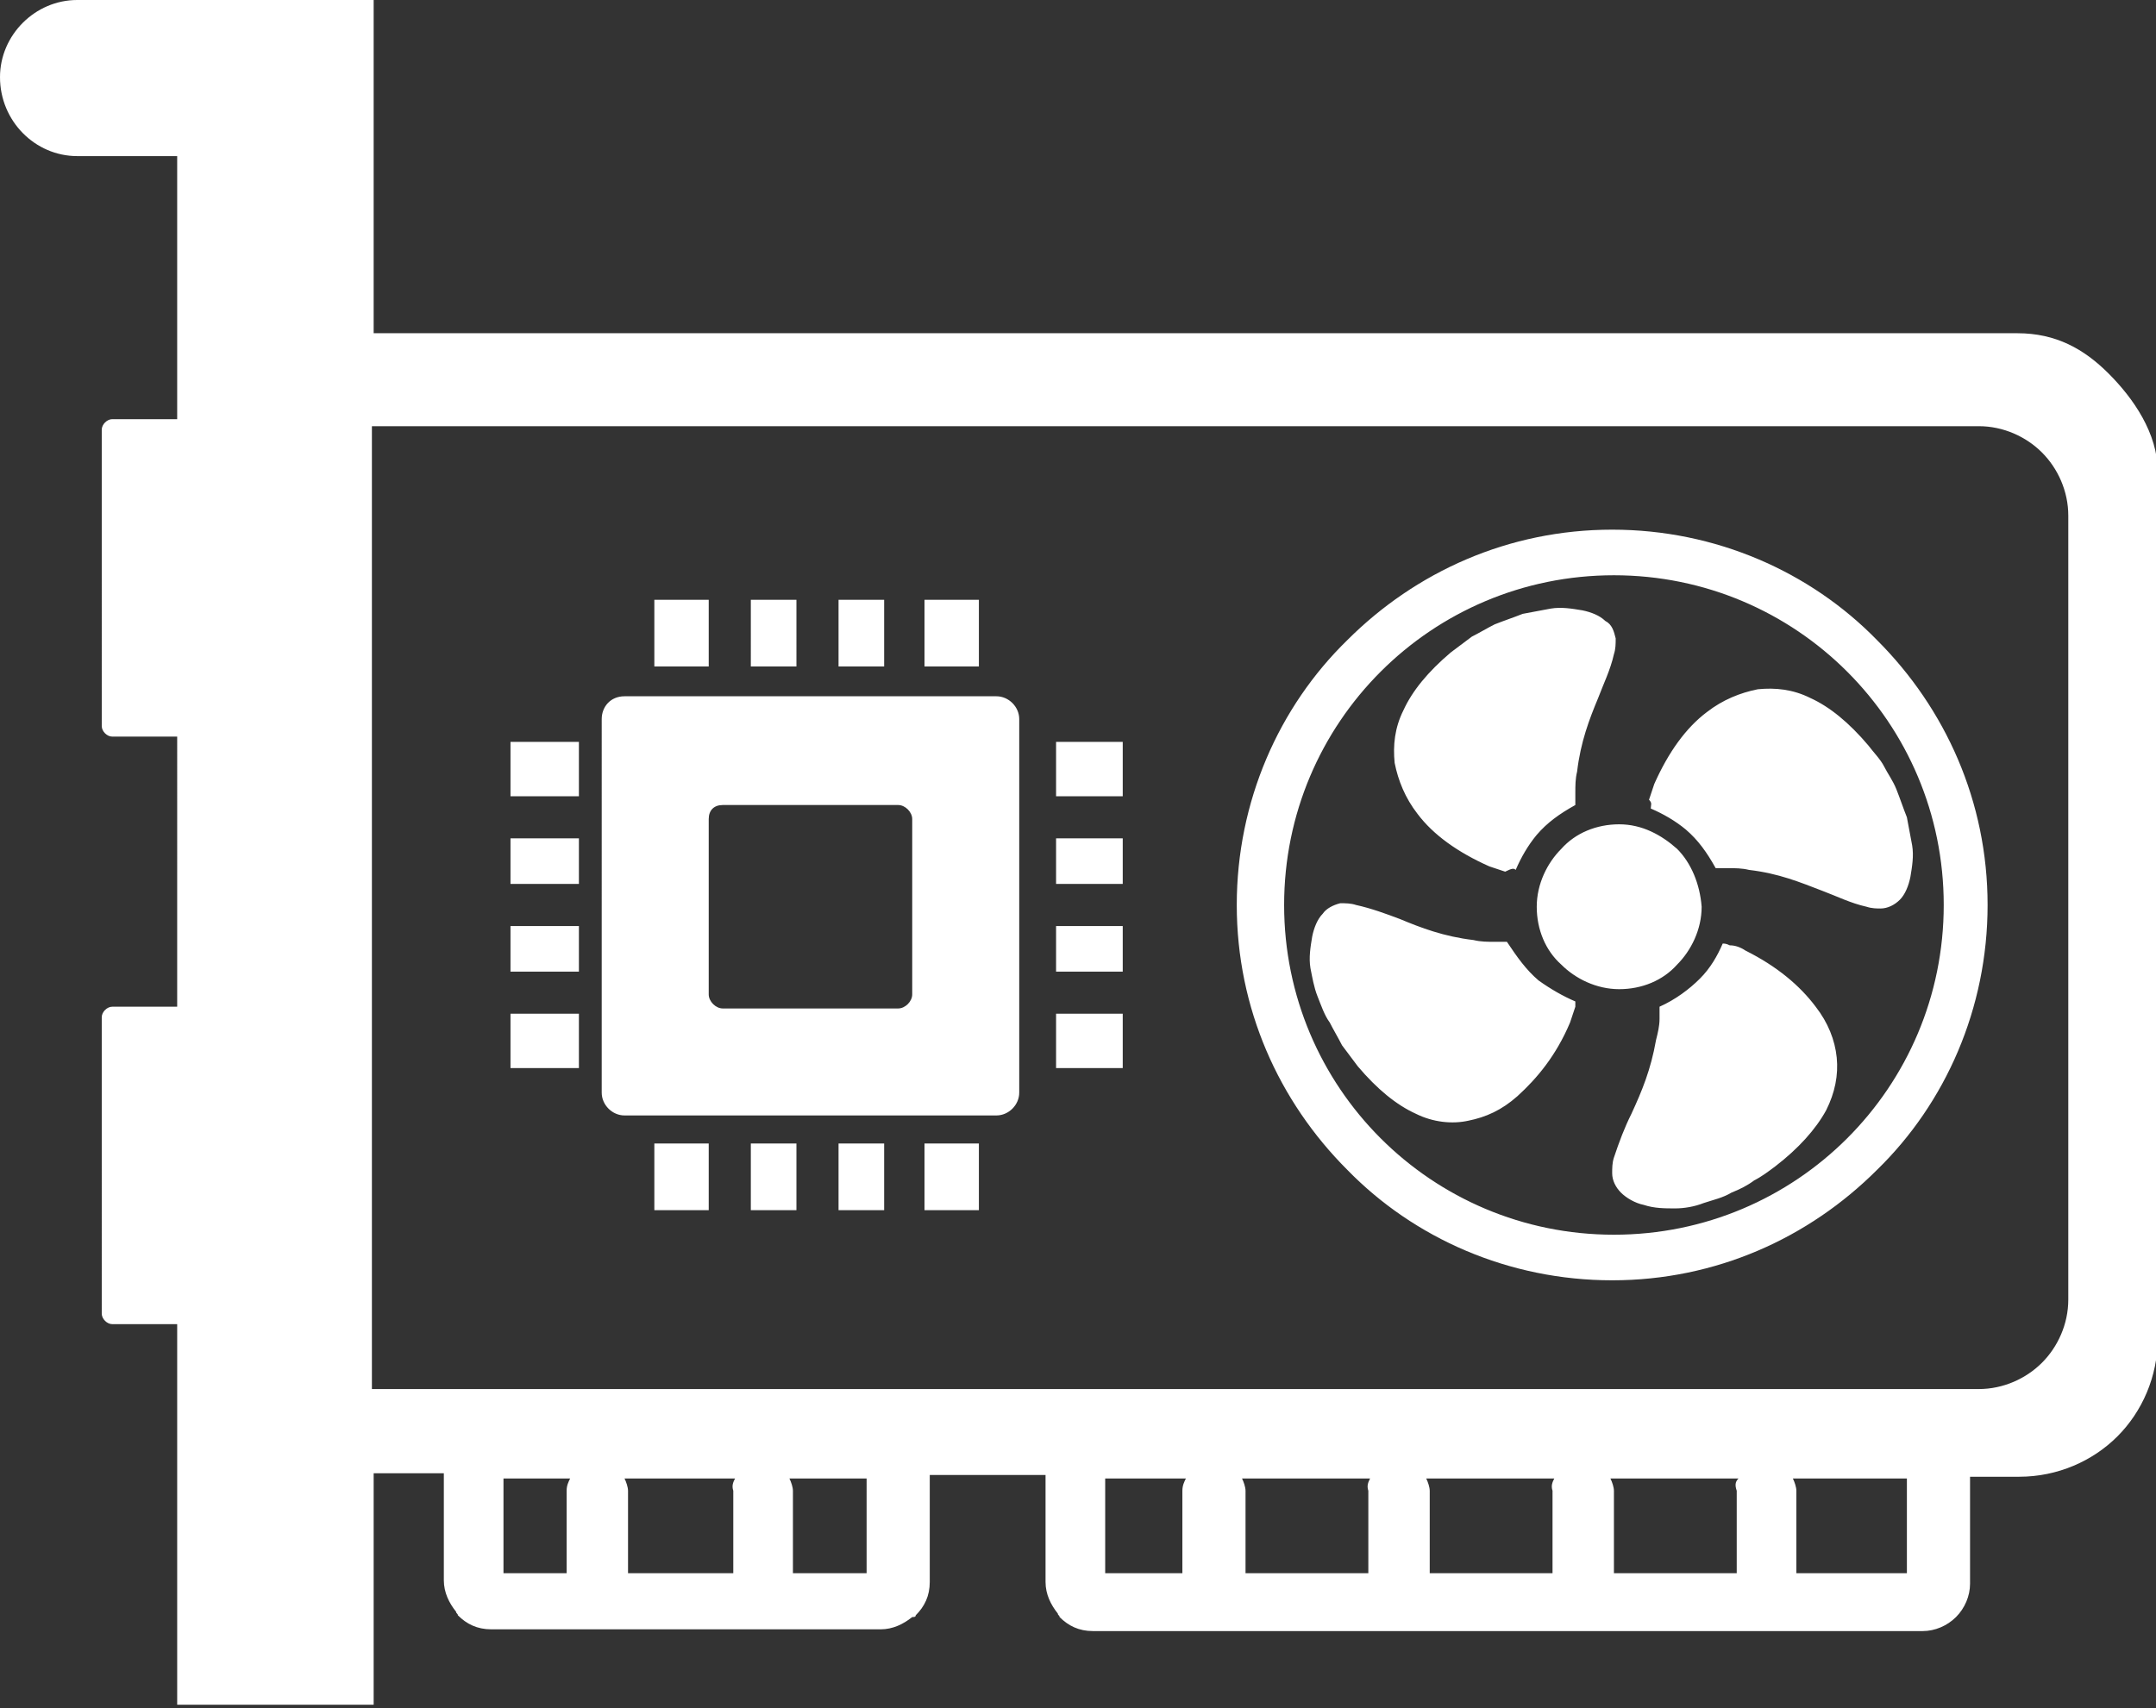 <?xml version="1.0" encoding="utf-8"?>
<!-- Generator: Adobe Illustrator 28.1.0, SVG Export Plug-In . SVG Version: 6.00 Build 0)  -->
<svg version="1.1" id="Layer_1" xmlns="http://www.w3.org/2000/svg" xmlns:xlink="http://www.w3.org/1999/xlink" x="0px" y="0px"
	 viewBox="0 0 122.9 97.4" style="enable-background:new 0 0 122.9 97.4;" xml:space="preserve">
<rect x="0" y="0" width="122.9" height="97.4" fill="#333333" stroke="none"/>
<style type="text/css">
	.st0{fill-rule:evenodd;clip-rule:evenodd;fill:#FFFFFF;}
</style>
<g>
	<path class="st0" d="M10.1,0h11.2v19h93.7c2.2,0,3.8,0.9,5.2,2.3s2.8,3.4,2.8,5.6v49.4c0,2.2-0.9,4.2-2.3,5.6
		c-1.4,1.4-3.4,2.3-5.6,2.3h-2.8v6.1c0,0.7-0.3,1.4-0.8,1.9l0,0c-0.5,0.5-1.2,0.8-1.9,0.8H62.3c-0.8,0-1.4-0.3-1.9-0.8
		c0-0.1-0.1-0.1-0.1-0.2c-0.4-0.5-0.7-1.1-0.7-1.8v-6.1h-6.6v6.1c0,0.8-0.3,1.4-0.8,1.9c0,0.1-0.1,0.1-0.2,0.1
		c-0.5,0.4-1.1,0.7-1.8,0.7H28c-0.8,0-1.4-0.3-1.9-0.8c0-0.1-0.1-0.1-0.1-0.2c-0.4-0.5-0.7-1.1-0.7-1.8v-6.1h-4v13.2H10.1V75.5H6.4
		c-0.3,0-0.6-0.3-0.6-0.6V58c0-0.3,0.3-0.6,0.6-0.6h3.7V42H6.4c-0.3,0-0.6-0.3-0.6-0.6V24.5c0-0.3,0.3-0.6,0.6-0.6h3.7v-15H4.4
		C2,8.9,0,6.9,0,4.4l0,0C0,2,2,0,4.4,0H10.1L10.1,0z M37.3,69h3.1v-3.8h-3.1V69L37.3,69L37.3,69z M91.9,30.2
		c5.9,0,11.3,2.4,15.1,6.3c3.9,3.9,6.3,9.2,6.3,15.1s-2.4,11.3-6.3,15.1c-3.9,3.9-9.2,6.3-15.1,6.3c-5.9,0-11.3-2.4-15.1-6.3
		c-3.9-3.9-6.3-9.2-6.3-15.1s2.4-11.3,6.3-15.1C80.7,32.6,86,30.2,91.9,30.2L91.9,30.2z M105.3,38.3c-3.4-3.4-8.1-5.5-13.3-5.5
		c-5.2,0-9.9,2.1-13.3,5.5c-3.4,3.4-5.5,8.1-5.5,13.3s2.1,9.9,5.5,13.3c3.4,3.4,8.1,5.5,13.3,5.5s9.9-2.1,13.3-5.5
		c3.4-3.4,5.5-8.1,5.5-13.3S108.7,41.7,105.3,38.3L105.3,38.3z M98.2,53.8c-0.3,0.7-0.7,1.4-1.3,2c-0.6,0.6-1.4,1.2-2.3,1.6
		c0,0.2,0,0.5,0,0.7c0,0.4-0.1,0.8-0.2,1.2c-0.3,1.7-0.8,2.9-1.4,4.2c-0.4,0.8-0.7,1.6-1,2.5c-0.1,0.3-0.1,0.6-0.1,0.9
		c0,0.4,0.2,0.8,0.5,1.1c0.3,0.3,0.8,0.6,1.3,0.7c0.6,0.2,1.2,0.2,1.8,0.2c0.5,0,1.1-0.1,1.6-0.3c0.6-0.2,1.1-0.3,1.6-0.6
		c0.5-0.2,0.9-0.4,1.3-0.7c0.4-0.2,0.8-0.5,1.2-0.8c1.3-1,2.3-2.1,2.9-3.2c0.5-1,0.7-2,0.6-3c-0.1-1-0.5-2-1.2-2.9
		c-0.9-1.2-2.2-2.3-4-3.2c-0.3-0.2-0.6-0.3-0.9-0.3C98.4,53.8,98.3,53.8,98.2,53.8L98.2,53.8L98.2,53.8z M94.1,46.1
		c0.7,0.3,1.4,0.7,2,1.2c0.7,0.6,1.2,1.3,1.7,2.2c0.2,0,0.5,0,0.7,0c0.4,0,0.8,0,1.2,0.1c1.7,0.2,2.9,0.7,4.2,1.2
		c0.8,0.3,1.6,0.7,2.5,0.9c0,0,0,0,0,0c0.3,0.1,0.6,0.1,0.8,0.1c0.4,0,0.8-0.2,1.1-0.5c0.3-0.3,0.5-0.8,0.6-1.3
		c0.1-0.6,0.2-1.2,0.1-1.8c-0.1-0.5-0.2-1.1-0.3-1.6c-0.2-0.5-0.4-1.1-0.6-1.6c-0.2-0.5-0.5-0.9-0.7-1.3s-0.6-0.8-0.9-1.2
		c-1.1-1.3-2.2-2.2-3.3-2.7c-1-0.5-2-0.6-3-0.5c-1,0.2-2,0.6-2.9,1.3c-1.2,0.9-2.2,2.3-3,4.1c-0.1,0.3-0.2,0.6-0.3,0.9
		C94.2,45.8,94.1,45.9,94.1,46.1L94.1,46.1L94.1,46.1z M86.4,49.6c0.3-0.7,0.7-1.4,1.2-2c0.6-0.7,1.3-1.2,2.2-1.7c0-0.2,0-0.5,0-0.7
		c0-0.4,0-0.8,0.1-1.2c0.2-1.7,0.7-3,1.2-4.2c0.3-0.8,0.7-1.6,0.9-2.5c0.1-0.3,0.1-0.6,0.1-0.9c-0.1-0.4-0.2-0.8-0.6-1
		c-0.3-0.3-0.8-0.5-1.3-0.6c-0.6-0.1-1.2-0.2-1.8-0.1c-0.5,0.1-1.1,0.2-1.6,0.3c-0.5,0.2-1.1,0.4-1.6,0.6c-0.4,0.2-0.9,0.5-1.3,0.7
		c-0.4,0.3-0.8,0.6-1.2,0.9c-1.3,1.1-2.2,2.2-2.7,3.3c-0.5,1-0.6,2-0.5,3c0.2,1,0.6,2,1.3,2.9c0.9,1.2,2.3,2.2,4.1,3
		c0.3,0.1,0.6,0.2,0.9,0.3C86.2,49.5,86.3,49.5,86.4,49.6L86.4,49.6L86.4,49.6z M95.6,48.4c-0.9-0.8-2-1.4-3.3-1.4s-2.5,0.5-3.3,1.4
		c-0.8,0.8-1.4,2-1.4,3.3s0.5,2.5,1.4,3.3c0.8,0.8,2,1.4,3.3,1.4s2.5-0.5,3.3-1.4c0.8-0.8,1.4-2,1.4-3.3
		C96.9,50.4,96.4,49.2,95.6,48.4L95.6,48.4L95.6,48.4z M89.8,57.1c-0.7-0.3-1.4-0.7-2.1-1.2c-0.7-0.6-1.2-1.3-1.8-2.2
		c-0.2,0-0.5,0-0.7,0c-0.4,0-0.8,0-1.2-0.1c-1.7-0.2-3-0.7-4.2-1.2c-0.8-0.3-1.6-0.6-2.5-0.8c-0.3-0.1-0.6-0.1-0.9-0.1
		c-0.4,0.1-0.8,0.3-1,0.6c-0.3,0.3-0.5,0.8-0.6,1.3c-0.1,0.6-0.2,1.2-0.1,1.8c0.1,0.5,0.2,1.1,0.4,1.6c0.2,0.5,0.4,1.1,0.7,1.5
		c0.2,0.4,0.5,0.9,0.7,1.3c0.3,0.4,0.6,0.8,0.9,1.2c1.1,1.3,2.2,2.2,3.3,2.7c1,0.5,2.1,0.6,3,0.4c1-0.2,1.9-0.6,2.8-1.4
		c1.1-1,2.2-2.3,3-4.2c0.1-0.3,0.2-0.6,0.3-0.9C89.8,57.4,89.8,57.2,89.8,57.1L89.8,57.1L89.8,57.1z M35.6,39.7h21.2
		c0.7,0,1.3,0.6,1.3,1.3v21.3c0,0.7-0.6,1.3-1.3,1.3H35.6c-0.7,0-1.3-0.6-1.3-1.3V41C34.3,40.3,34.8,39.7,35.6,39.7L35.6,39.7
		L35.6,39.7L35.6,39.7z M41.2,45.9h10c0.4,0,0.8,0.4,0.8,0.8v10c0,0.4-0.4,0.8-0.8,0.8h-10c-0.4,0-0.8-0.4-0.8-0.8v-10
		C40.4,46.2,40.7,45.9,41.2,45.9L41.2,45.9L41.2,45.9z M64,52.8v2.6h-3.8v-2.6H64L64,52.8L64,52.8z M64,47.8v2.6h-3.8v-2.6H64
		L64,47.8L64,47.8L64,47.8z M64,57.8v3.1h-3.8v-3.1H64L64,57.8L64,57.8z M64,42.3v3.1h-3.8v-3.1H64L64,42.3L64,42.3z M29.1,52.8v2.6
		H33v-2.6H29.1L29.1,52.8L29.1,52.8z M29.1,47.8v2.6H33v-2.6H29.1L29.1,47.8L29.1,47.8z M29.1,57.8v3.1H33v-3.1H29.1L29.1,57.8
		L29.1,57.8z M29.1,42.3v3.1H33v-3.1H29.1L29.1,42.3L29.1,42.3z M47.8,34.2h2.6V38h-2.6V34.2L47.8,34.2L47.8,34.2L47.8,34.2z
		 M42.8,34.2h2.6V38h-2.6V34.2L42.8,34.2L42.8,34.2L42.8,34.2z M52.7,34.2h3.1V38h-3.1V34.2L52.7,34.2L52.7,34.2L52.7,34.2z
		 M37.3,34.2h3.1V38h-3.1V34.2L37.3,34.2L37.3,34.2L37.3,34.2z M47.8,69h2.6v-3.8h-2.6V69L47.8,69L47.8,69z M42.8,69h2.6v-3.8h-2.6
		V69L42.8,69L42.8,69z M52.7,69h3.1v-3.8h-3.1V69L52.7,69L52.7,69z M21.2,24.3v54.9h91.6c1.4,0,2.7-0.6,3.6-1.5s1.5-2.2,1.5-3.6
		V29.4c0-1.4-0.6-2.7-1.5-3.6c-0.9-0.9-2.2-1.5-3.6-1.5l0,0H21.2L21.2,24.3z M108.6,84.3h-6.4c0.1,0.2,0.2,0.5,0.2,0.7v4.7h6.3V84.3
		L108.6,84.3z M99.1,84.3h-7.3c0.1,0.2,0.2,0.5,0.2,0.7v4.7h7V85C98.9,84.7,98.9,84.5,99.1,84.3L99.1,84.3z M88.6,84.3h-7.3
		c0.1,0.2,0.2,0.5,0.2,0.7v4.7h7V85C88.4,84.7,88.5,84.5,88.6,84.3L88.6,84.3z M78.1,84.3h-7.3c0.1,0.2,0.2,0.5,0.2,0.7v4.7h7V85
		C77.9,84.7,78,84.5,78.1,84.3L78.1,84.3z M67.6,84.3H63v5.4h4.4V85C67.4,84.7,67.5,84.5,67.6,84.3L67.6,84.3z M49.4,84.3H45
		c0.1,0.2,0.2,0.5,0.2,0.7v4.7h4.2V84.3L49.4,84.3z M41.9,84.3h-6.3c0.1,0.2,0.2,0.5,0.2,0.7v4.7h6V85
		C41.7,84.7,41.8,84.5,41.9,84.3L41.9,84.3z M32.5,84.3h-3.8v5.4h3.6V85C32.3,84.7,32.4,84.5,32.5,84.3L32.5,84.3z"/>
</g>
</svg>
